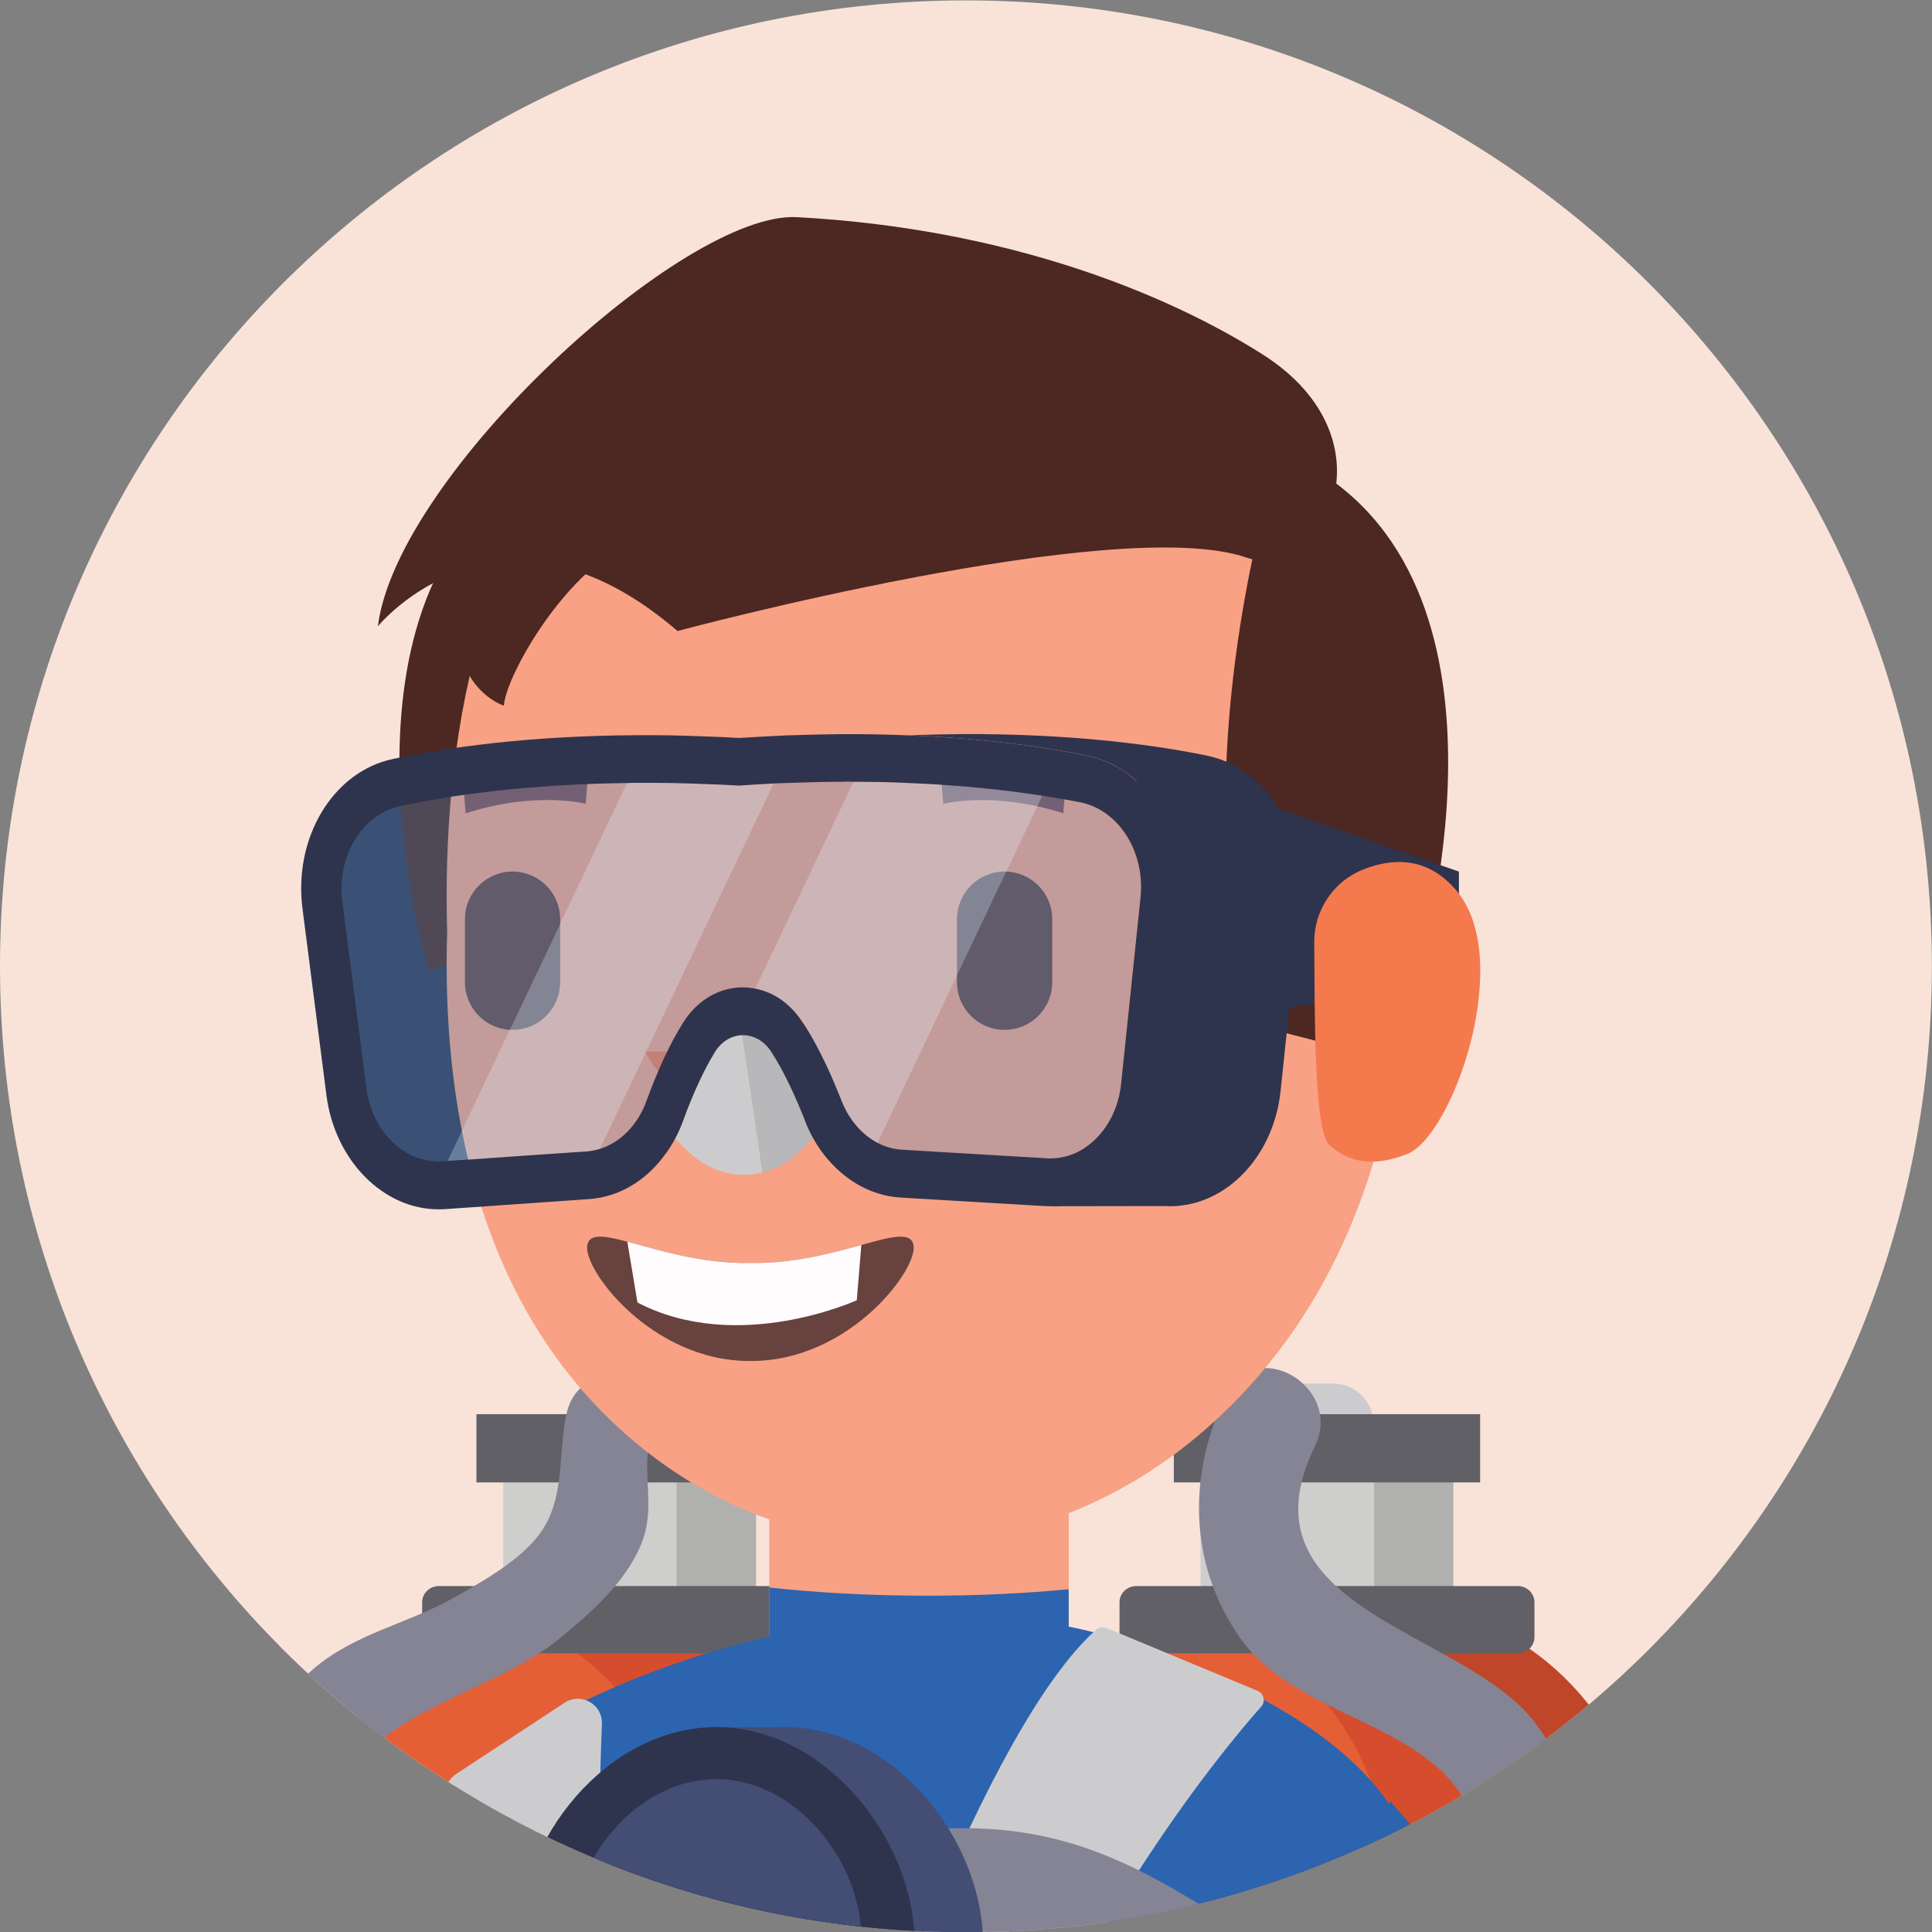<?xml version="1.0" encoding="utf-8"?>
<!-- Generator: Adobe Illustrator 25.2.3, SVG Export Plug-In . SVG Version: 6.00 Build 0)  -->
<svg version="1.1" id="Layer_1" xmlns="http://www.w3.org/2000/svg" xmlns:xlink="http://www.w3.org/1999/xlink" x="0px" y="0px"
	 viewBox="0 0 576 576" enable-background="new 0 0 576 576" xml:space="preserve">
<rect x="0" y="0" width="576" height="576" fill="#808080" stroke="none"/>
<g>
	<g>
		<defs>
			<path id="SVGID_1_" d="M575.96,288.1c0,159.05-128.93,287.98-287.98,287.98S0,447.15,0,288.1S128.93,0.12,287.98,0.12
				S575.96,129.05,575.96,288.1z"/>
		</defs>
		<use xlink:href="#SVGID_1_"  overflow="visible" fill="#F9E3D9"/>
		<clipPath id="SVGID_2_">
			<use xlink:href="#SVGID_1_"  overflow="visible"/>
		</clipPath>
		<g clip-path="url(#SVGID_2_)">
			<g>
				<path fill="#CCCCCE" d="M175.83,424.64h233.71l0,0c0-6.72-5.44-12.16-12.16-12.16H187.99
					C181.28,412.47,175.83,417.92,175.83,424.64L175.83,424.64z"/>
				<rect x="409.54" y="424.64" fill="#B0B0AF" width="23.76" height="62.28"/>
				<rect x="357.93" y="424.64" fill="#CECECD" width="51.62" height="62.28"/>
				
					<rect x="349.95" y="421.61" transform="matrix(-1 -1.224647e-16 1.224647e-16 -1 791.236 863.581)" fill="#616067" width="91.33" height="20.36"/>
				<g>
					<path fill="#C04629" d="M456.73,672.31V565.44c0-41.27-26.11-75.89-61.11-84.94c5.83-1.55,11.91-2.34,18.21-2.34
						c43.73,0,79.31,39.15,79.31,87.29v106.87H456.73z"/>
					<path fill="#E55F36" d="M334.51,672.31V565.44c0-41.27,26.11-75.89,61.11-84.94c35,9.05,61.11,43.67,61.11,84.94v106.87H334.51
						z"/>
					<path fill="#D64D2E" d="M415.12,672.31V565.44c0-40.24-24.81-74.18-58.51-84.19c6.61-2.01,13.57-3.09,20.81-3.09
						c6.29,0,12.37,0.8,18.2,2.34c35,9.05,61.11,43.67,61.11,84.94v106.87H415.12z"/>
					<path fill="#E55F36" d="M298.1,672.31V565.44c0-40.24,24.81-74.18,58.51-84.19c33.71,10.01,58.51,43.95,58.51,84.19v106.87
						H298.1z"/>
				</g>
				<path fill="#616067" d="M338.76,472.86h113.73c2.75,0,4.99,2.16,4.99,4.81v10.42c0,2.65-2.24,4.81-4.99,4.81H338.76
					c-2.75,0-4.99-2.16-4.99-4.81v-10.42C333.77,475.02,336,472.86,338.76,472.86z"/>
				<rect x="201.65" y="424.64" fill="#B0B0AF" width="23.76" height="62.28"/>
				<rect x="150.02" y="424.64" fill="#CECECD" width="51.62" height="62.28"/>
				
					<rect x="142.05" y="421.61" transform="matrix(-1 -1.224647e-16 1.224647e-16 -1 375.423 863.581)" fill="#616067" width="91.33" height="20.36"/>
				<g>
					<path fill="#C04629" d="M248.83,672.31V565.44c0-41.27-26.11-75.89-61.11-84.94c5.83-1.55,11.91-2.34,18.2-2.34
						c43.73,0,79.31,39.15,79.31,87.29v106.87H248.83z"/>
					<path fill="#E55F36" d="M126.6,672.31V565.44c0-41.27,26.11-75.89,61.11-84.94c35,9.05,61.11,43.67,61.11,84.94v106.87H126.6z"
						/>
					<path fill="#D64D2E" d="M207.22,672.31V565.44c0-40.24-24.81-74.18-58.51-84.19c6.6-2.01,13.58-3.09,20.81-3.09
						c6.29,0,12.38,0.8,18.2,2.34c35,9.05,61.11,43.67,61.11,84.94v106.87H207.22z"/>
					<path fill="#E55F36" d="M90.19,672.31V565.44c0-40.24,24.81-74.18,58.51-84.19c33.71,10.01,58.51,43.95,58.51,84.19v106.87
						H90.19z"/>
				</g>
				<path fill="#616067" d="M130.85,472.86h113.73c2.75,0,4.99,2.16,4.99,4.81v10.42c0,2.65-2.24,4.81-4.99,4.81H130.85
					c-2.75,0-4.99-2.16-4.99-4.81v-10.42C125.86,475.02,128.1,472.86,130.85,472.86z"/>
				<path fill="#9E9FA1" d="M76.63,672.31c0.82-23.09,19.67-41.59,42.95-41.59h341.48c23.28,0,42.13,18.5,42.95,41.59H76.63z"/>
			</g>
			
				<rect x="229.34" y="414.6" transform="matrix(-1 -1.224647e-16 1.224647e-16 -1 547.967 952.496)" fill="#F8A184" width="89.28" height="123.29"/>
			<path fill="#2C64B0" d="M49.89,672.31c3.9-13.61,8.64-27.5,14.48-41.49c6.73-16.38,15-32.86,24.95-49.13
				c0.05-0.16,0.15-0.31,0.25-0.46c10.1-16.48,23.26-30.86,38.57-42.65l22.04-19.08c0,0,0.05,0.21,0.15,0.51
				c1.08,5.83,12.38,64.04-2.55,152.3H49.89z"/>
			<path fill="#2C64B0" d="M229.35,473.29v49.28h89.27v-48.77c-12.6,1.23-26.94,1.94-42.19,1.94
				C259.19,475.73,243.02,474.81,229.35,473.29z"/>
			<path fill="#2C64B0" d="M85.03,672.31c-0.18-42.86,9.72-87.23,39.3-128.66c25.51-35.71,132.26-81.3,213.42-53.57
				c37.1,12.68,83.27,35.28,85.88,74.4c1.84,27.71,0.69,65.42-2.33,107.83H85.03z"/>
			<path fill="#2C64B0" d="M375.69,672.31c-0.02-18.41,1.21-37.47,4.37-57.09c0.03-0.18,0.05-0.35,0.08-0.52
				c3.12-19.08,9.83-37.38,19.49-54.11L414.62,537c0,0,0.08,0.16,0.31,0.43c3.25,5.05,48.51,46.68,68.85,134.89H375.69z"/>
			<path fill="#CCCCCE" d="M285.64,667.79c-0.14,0.4-0.2,0.79-0.17,1.2c0.04,0.61,0.13,1.83,0.25,3.32H147.49
				c0.45-1.32,0.91-2.64,1.36-3.68c0.25-0.58,0.31-1.16,0.17-1.79c-2.25-9.47-20.83-89.84-16.27-132.78
				c0.23-2.11,1.44-3.97,3.21-5.14l32.35-21.26c4.9-3.21,11.37,0.43,11.14,6.28c-1.25,30.75-2.5,103.45,11.89,131.34
				c0.51,1,1.57,1.58,2.7,1.56l53.39-0.79c1.27-0.03,2.38-0.81,2.77-2.02c5.33-16.28,42.81-127.99,76.61-158.17
				c0.86-0.76,2.07-0.92,3.12-0.48l44.98,18.71c1.9,0.79,2.47,3.18,1.1,4.71C364.08,522.25,316.76,579.04,285.64,667.79z"/>
			<g>
				<path fill="#858494" d="M193.72,429.25c-2.4,10.83,1.97,20.37-2.65,31.36c-4.92,11.67-15.46,20.67-24.41,28.02
					c-21.13,17.33-59.9,21.87-68.56,51.92c-4.86,16.87-7.17,32.66,11.18,37.97c18.11,5.24,33.51-6.06,48.77-15.05
					c23.81-14.03,48.88-21.85,75.52-24.93c16.47-1.9,16.35,27.24,0,29.13c-22,2.55-42.88,9.41-62.53,20.96
					c-13.58,7.98-26.02,16.72-41.51,19.22c-21.72,3.49-55.92-3.76-60.61-32.75c-4.18-25.72,5.98-61.77,24.7-77.69
					c12.26-10.42,27.95-13.32,41.47-20.97c8.7-4.92,21.65-11.97,27.17-21.18c6.11-10.19,4.17-22.58,6.64-33.75
					C172.93,403.34,197.76,411.03,193.72,429.25L193.72,429.25z"/>
			</g>
			<polygon fill="#444D74" points="213.52,514.92 236.47,514.99 273.99,553.77 277.23,593.09 264.26,614.53 236.47,630 
				213.52,630.04 			"/>
			<g>
				<path fill="#858494" d="M392.04,431.13c-23.72,48.6,43.77,54.63,65.15,81.89c17.88,22.79,19.72,54.59,2.16,78.16
					c-18.55,24.91-51.11,27.82-79.14,19.8c-15.96-4.56-30.93-12.47-45.06-21c-23.09-13.92-40.76-16.04-67.22-13.25
					c-19.57,2.07-19.42-28.56,0-30.61c34.52-3.64,56.53,1.76,85.9,19.38c15.82,9.49,34.52,19.05,53.49,19.19
					c22.65,0.17,40.12-19.76,32-42.22c-10.63-29.39-52.23-29.26-69.69-54.26c-15.4-22.05-15.54-48.94-4.02-72.55
					C374.24,397.98,400.65,413.47,392.04,431.13L392.04,431.13z"/>
			</g>
			<path fill="#444D74" d="M233.93,514.92c32.68,0,59.17,33.67,59.17,64.67s-26.49,50.45-59.17,50.45s-59.18-19.44-59.18-50.45
				S201.25,514.92,233.93,514.92z"/>
			<g>
				<path fill="#2E344D" d="M154.35,579.59c0,31,26.5,50.45,59.18,50.45s59.18-19.44,59.18-50.45s-26.5-64.67-59.18-64.67
					S154.35,548.58,154.35,579.59z"/>
				<path fill="#444D74" d="M170.29,577.67c0,22.65,19.35,36.86,43.23,36.86c23.88,0,43.23-14.21,43.23-36.86
					c0-22.65-19.35-47.25-43.23-47.25C189.64,530.42,170.29,555.02,170.29,577.67z"/>
			</g>
			<polygon fill="#2E344D" points="129.28,233.06 106.33,240.02 94,255.7 101.77,315.69 110.17,345.37 123.76,355.66 144.38,353.53 
							"/>
			<path fill="#4D2721" d="M171.15,158.18c0,0-35.6,78.77-34.51,128.65l-8.75,2.72c0,0-34.23-112.24,32.28-150.5
				c66.52-38.26,3.23,0,3.23,0L171.15,158.18z"/>
			<path fill="#F8A184" d="M189.16,111.63c49.63-45.56,123.54-45.56,173.17,0c47.76,43.84,57.38,111.83,55.85,166.17
				c1.53,49.73-13.28,110.16-61.05,150.28c-49.63,41.69-118.34,43.45-167.97,1.76c-47.77-40.12-57.38-102.31-55.85-152.04
				C131.78,223.46,141.4,155.48,189.16,111.63z"/>
			<path fill="#F47A4E" d="M222.6,313.52h-30.17C192.43,313.52,204.55,340.63,222.6,313.52z"/>
			<path fill="#68423E" d="M299.51,307.04L299.51,307.04c7.84,0,14.2-6.36,14.2-14.2v-18.8c0-7.84-6.36-14.2-14.2-14.2l0,0
				c-7.84,0-14.2,6.36-14.2,14.2v18.8C285.31,300.68,291.67,307.04,299.51,307.04z"/>
			<path fill="#68423E" d="M152.81,307.04L152.81,307.04c7.84,0,14.2-6.36,14.2-14.2v-18.8c0-7.84-6.36-14.2-14.2-14.2l0,0
				c-7.84,0-14.2,6.36-14.2,14.2v18.8C138.62,300.68,144.98,307.04,152.81,307.04z"/>
			<path fill="#834A4C" d="M175.79,224.99l-1.18,14.66c0,0-14.77-3.92-35.79,2.83l-0.73-9.3
				C138.09,233.18,160.51,221.51,175.79,224.99z"/>
			<path fill="#834A4C" d="M280.05,224.99l1.18,14.66c0,0,14.76-3.92,35.78,2.83l0.73-9.3
				C317.75,233.18,295.33,221.51,280.05,224.99z"/>
			<g>
				<path fill="#68423E" d="M223.73,405.75c29.78,0.23,50.67-28.18,48.53-34.86c-0.97-3.69-6.72-2.15-15.46,0.29
					c-8.68,2.38-20.32,5.6-33.08,5.37c-14.63,0.28-27.76-4.02-36.7-6.35c-6.68-1.78-11.01-2.48-11.84,0.69
					C173.06,377.57,193.96,405.99,223.73,405.75z"/>
				<path fill="#FFFCFD" d="M187.03,370.19l3.02,18.13c29.89,15.61,65.39-0.67,65.39-0.67l1.36-16.48
					c-8.68,2.38-20.32,5.6-33.08,5.37C209.1,376.83,195.98,372.53,187.03,370.19z"/>
			</g>
			<path fill="#4D2721" d="M237.56,64.74c-33.75-1.81-119.25,76.87-124.9,121.98c0,0,36.13-44.35,89.34,1.41
				c0,0,131.14-35.23,169.69-21.88c22.65,7.85,44.9-35.15,4.6-60.68C348,87.66,300.51,68.12,237.56,64.74z"/>
			<path fill="#4D2721" d="M150.2,210.37c0.97-11.14,25.5-52.12,48.28-50.26c22.78,1.86-44.84-40.58-58.42,1.25
				C126.47,203.21,150.2,210.37,150.2,210.37z"/>
			<path fill="#4D2721" d="M379.68,158.18c0,0,35.6,78.77,34.51,128.65l8.75,2.72c0,0,34.23-112.24-32.29-150.5
				c-66.52-38.26-3.23,0-3.23,0L379.68,158.18z"/>
			<path fill="#4D2721" d="M375.32,158.18c0,0-24.96,97.52,4.36,148.86l25.09,6.48c0,0,30.52-24.52,13.56-89.18
				C401.37,159.67,375.32,158.18,375.32,158.18z"/>
			<g>
				<g>
					<path fill="#2E344D" d="M313.27,359.62l33.93-0.05c0.62,0,1.23,0.05,1.79,0.05c16.53-0.1,30.76-14.79,32.8-34.39l5.87-55.71
						c2.24-21.22-10.11-40.71-28.01-44.28c-15.97-3.27-40.4-6.53-73.06-6.38c-5,0.05-10.25,0.16-15.66,0.36
						c22.81,0.92,40.51,3.47,53.01,6.02c7.3,1.43,13.72,5.56,18.52,11.38c1.37,0.2,2.7,0.4,4.03,0.61
						c4.13,0.66,7.91,1.32,11.27,1.99c11.48,2.3,19.39,14.79,17.96,28.42l-5.81,55.71c-1.32,12.6-10.46,21.98-21.07,22.04
						c-0.36,0-0.71,0-1.12-0.05l-8.68-0.51C334.79,351.15,319.95,357.32,313.27,359.62z"/>
				</g>
			</g>
			<g>
				<g>
					<g enable-background="new    ">
						<g>
							<path opacity="0.322" fill="#5690CC" d="M310.76,237.22l-49.18,103.5c2.3,1.21,4.79,1.94,7.37,2.09l43.04,2.54
								c0.38,0.02,0.75,0.03,1.13,0.03c10.62-0.05,19.72-9.44,21.03-22.04l5.84-55.68c1.44-13.64-6.47-26.13-17.98-28.42
								C318.66,238.55,314.91,237.87,310.76,237.22L310.76,237.22z M186.97,233.44c-30.16,0.36-52.71,3.67-67.59,6.83
								c-11.45,2.4-19.1,14.97-17.35,28.6l7.15,55.61c1.61,12.59,10.96,21.88,21.55,21.82c0.37,0,0.75-0.01,1.12-0.04l1.58-0.11
								L186.97,233.44L186.97,233.44z M251.05,233.08c-6.48,0.03-13.3,0.2-20.45,0.55l-51.75,108.89c6.09-1.92,11.2-7.09,13.8-14.24
								c3.5-9.48,7.17-17.35,10.94-23.29c4.19-6.73,10.66-10.57,17.72-10.61c1.32-0.01,2.62,0.12,3.88,0.37l29.29-61.68
								C253.35,233.07,252.21,233.07,251.05,233.08L251.05,233.08z"/>
							<path opacity="0.49" fill="#A2CAEC" d="M254.49,233.08c23.29,0.06,42.06,1.91,56.27,4.14l-49.18,103.5
								c-4.68-2.46-8.56-6.93-10.84-12.74c-3.71-9.44-7.57-17.27-11.44-23.17c-3.57-5.44-8.55-8.96-14.11-10.05L254.49,233.08
								L254.49,233.08z"/>
							<path opacity="0.49" fill="#A2CAEC" d="M190.2,233.41c9.33-0.05,19.37,0.19,30.11,0.79h0.31l0.31-0.01
								c3.29-0.23,6.51-0.42,9.67-0.57l-51.75,108.89c-1.31,0.41-2.67,0.68-4.06,0.78l-41.36,2.86l53.54-112.71
								C188.04,233.43,189.11,233.42,190.2,233.41L190.2,233.41z"/>
							<path fill="#CCCCCE" d="M221.3,308.62l6.04,40.92c-1.8,0.47-3.64,0.71-5.48,0.71c-6.03,0.03-12.09-2.4-17.05-7.31l-3.53-3.5
								c0.91-1.7,1.72-3.51,2.42-5.4c3.12-8.51,6.33-15.42,9.53-20.53C215.18,310.45,218.12,308.71,221.3,308.62L221.3,308.62z"/>
							<path fill="#B8B7BA" d="M221.48,308.61c3.3-0.01,6.34,1.71,8.36,4.83c3.35,5.07,6.73,11.94,10.05,20.42
								c0.72,1.86,1.56,3.64,2.49,5.32l-3.44,3.55c-3.41,3.51-7.38,5.83-11.59,6.81l-6.04-40.92
								C221.36,308.62,221.42,308.61,221.48,308.61L221.48,308.61z"/>
							<path fill="#2E344D" d="M90.18,270.86l7.14,55.66c2.5,19.54,17.09,34.13,33.57,34.02c0.61,0,1.17,0,1.78-0.05l24.13-1.68
								l18.83-1.32c8.92-0.61,17.09-5.51,22.7-13.37c1.12-1.43,2.08-3.01,2.95-4.64c0.92-1.73,1.73-3.52,2.4-5.41
								c3.11-8.52,6.33-15.4,9.54-20.55c1.94-3.07,4.9-4.8,8.06-4.9h0.2c3.27,0,6.33,1.73,8.37,4.84c0.92,1.38,1.79,2.86,2.7,4.49
								c2.35,4.23,4.75,9.38,7.14,15.35c0.05,0.21,0.16,0.36,0.2,0.57c0.71,1.88,1.53,3.67,2.45,5.31c2.09,3.83,4.74,7.09,7.7,9.79
								c5.25,4.75,11.63,7.65,18.41,8.06l43.01,2.55c0.61,0,1.22,0.05,1.78,0.05c3.12,0,6.12-0.57,8.98-1.53
								c6.68-2.29,12.55-6.94,16.78-13.26c3.73-5.46,6.27-12.2,7.04-19.59l5.87-55.71c1.33-12.55-2.45-24.48-9.49-32.9
								c-4.8-5.82-11.22-9.95-18.52-11.38c-12.5-2.55-30.2-5.1-53.01-6.02c-6.27-0.25-12.96-0.41-20.05-0.36
								c-5.1,0.05-10.4,0.16-15.92,0.36h-0.2c-4.59,0.2-9.38,0.46-14.28,0.77c-3.57-0.21-7.09-0.36-10.51-0.46
								c-6.99-0.31-13.63-0.41-19.95-0.36c-32.65,0.16-56.98,3.72-72.85,7.09C99.31,230.04,87.47,249.68,90.18,270.86z
								 M119.41,240.29c4.44-0.97,9.59-1.94,15.46-2.81c13.63-2.09,30.97-3.77,52.09-4.03c1.07-0.05,2.14-0.05,3.21-0.05
								c6.43-0.05,13.11,0.05,20.16,0.36c3.26,0.1,6.58,0.25,9.99,0.45h0.31l0.31-0.05c3.32-0.21,6.53-0.41,9.7-0.57
								c1.38-0.05,2.7-0.1,4.03-0.15h0.21c5.61-0.21,11.02-0.36,16.22-0.36c1.12-0.05,2.29-0.05,3.42,0c5.66,0,11.07,0.1,16.17,0.36
								c15.97,0.61,29.34,2.09,40.1,3.77c4.13,0.66,7.9,1.32,11.27,1.99c11.48,2.3,19.39,14.79,17.96,28.42l-5.81,55.71
								c-1.02,9.49-6.43,17.14-13.52,20.41c-2.34,1.02-4.9,1.63-7.55,1.63c-0.36,0-0.71,0-1.12-0.05l-31.17-1.84l-6.53-0.4
								l-5.36-0.31c-2.5-0.15-4.9-0.81-7.14-1.94c-0.05-0.05-0.15-0.05-0.2-0.1c-4.7-2.49-8.57-6.94-10.81-12.76
								c-1.43-3.62-2.86-6.99-4.34-10.15c-2.34-4.99-4.7-9.34-7.09-12.9c0-0.05-0.05-0.05-0.05-0.05
								c-3.57-5.51-8.51-9.03-14.08-10.1c-1.27-0.26-2.6-0.41-3.88-0.41c-7.09,0.05-13.57,3.88-17.76,10.61
								c-3.77,5.97-7.44,13.83-10.91,23.32c-2.6,7.14-7.71,12.29-13.83,14.23c-1.28,0.41-2.66,0.66-4.03,0.77l-16.53,1.12
								l-18.01,1.27l-6.84,0.46l-1.58,0.1c-0.36,0.05-0.77,0.05-1.12,0.05c-10.61,0.06-19.94-9.23-21.53-21.83l-7.19-55.61
								C100.27,255.24,107.93,242.69,119.41,240.29z"/>
						</g>
					</g>
				</g>
				<polygon fill="#2E344D" points="338.45,228.54 370.77,237.22 380.11,259.85 379.68,307.04 368.21,346.15 343.13,353.96 
					329.42,350.26 344.83,289.24 				"/>
			</g>
			<polygon fill="#2E344D" points="376.72,239.6 434.96,259.85 434.96,294.36 372.16,301.66 			"/>
			<path fill="#F47A4E" d="M391.82,281.09c-0.1-9.59,5.65-18.31,14.57-21.85c8.48-3.36,19.17-4.21,28.04,6.53
				c17.09,20.69-1.35,72.87-14.85,78.26c-13.5,5.4-20.33-0.09-23.2-2.64C391.61,337.18,392.02,301.66,391.82,281.09z"/>
		</g>
	</g>
</g>
</svg>
